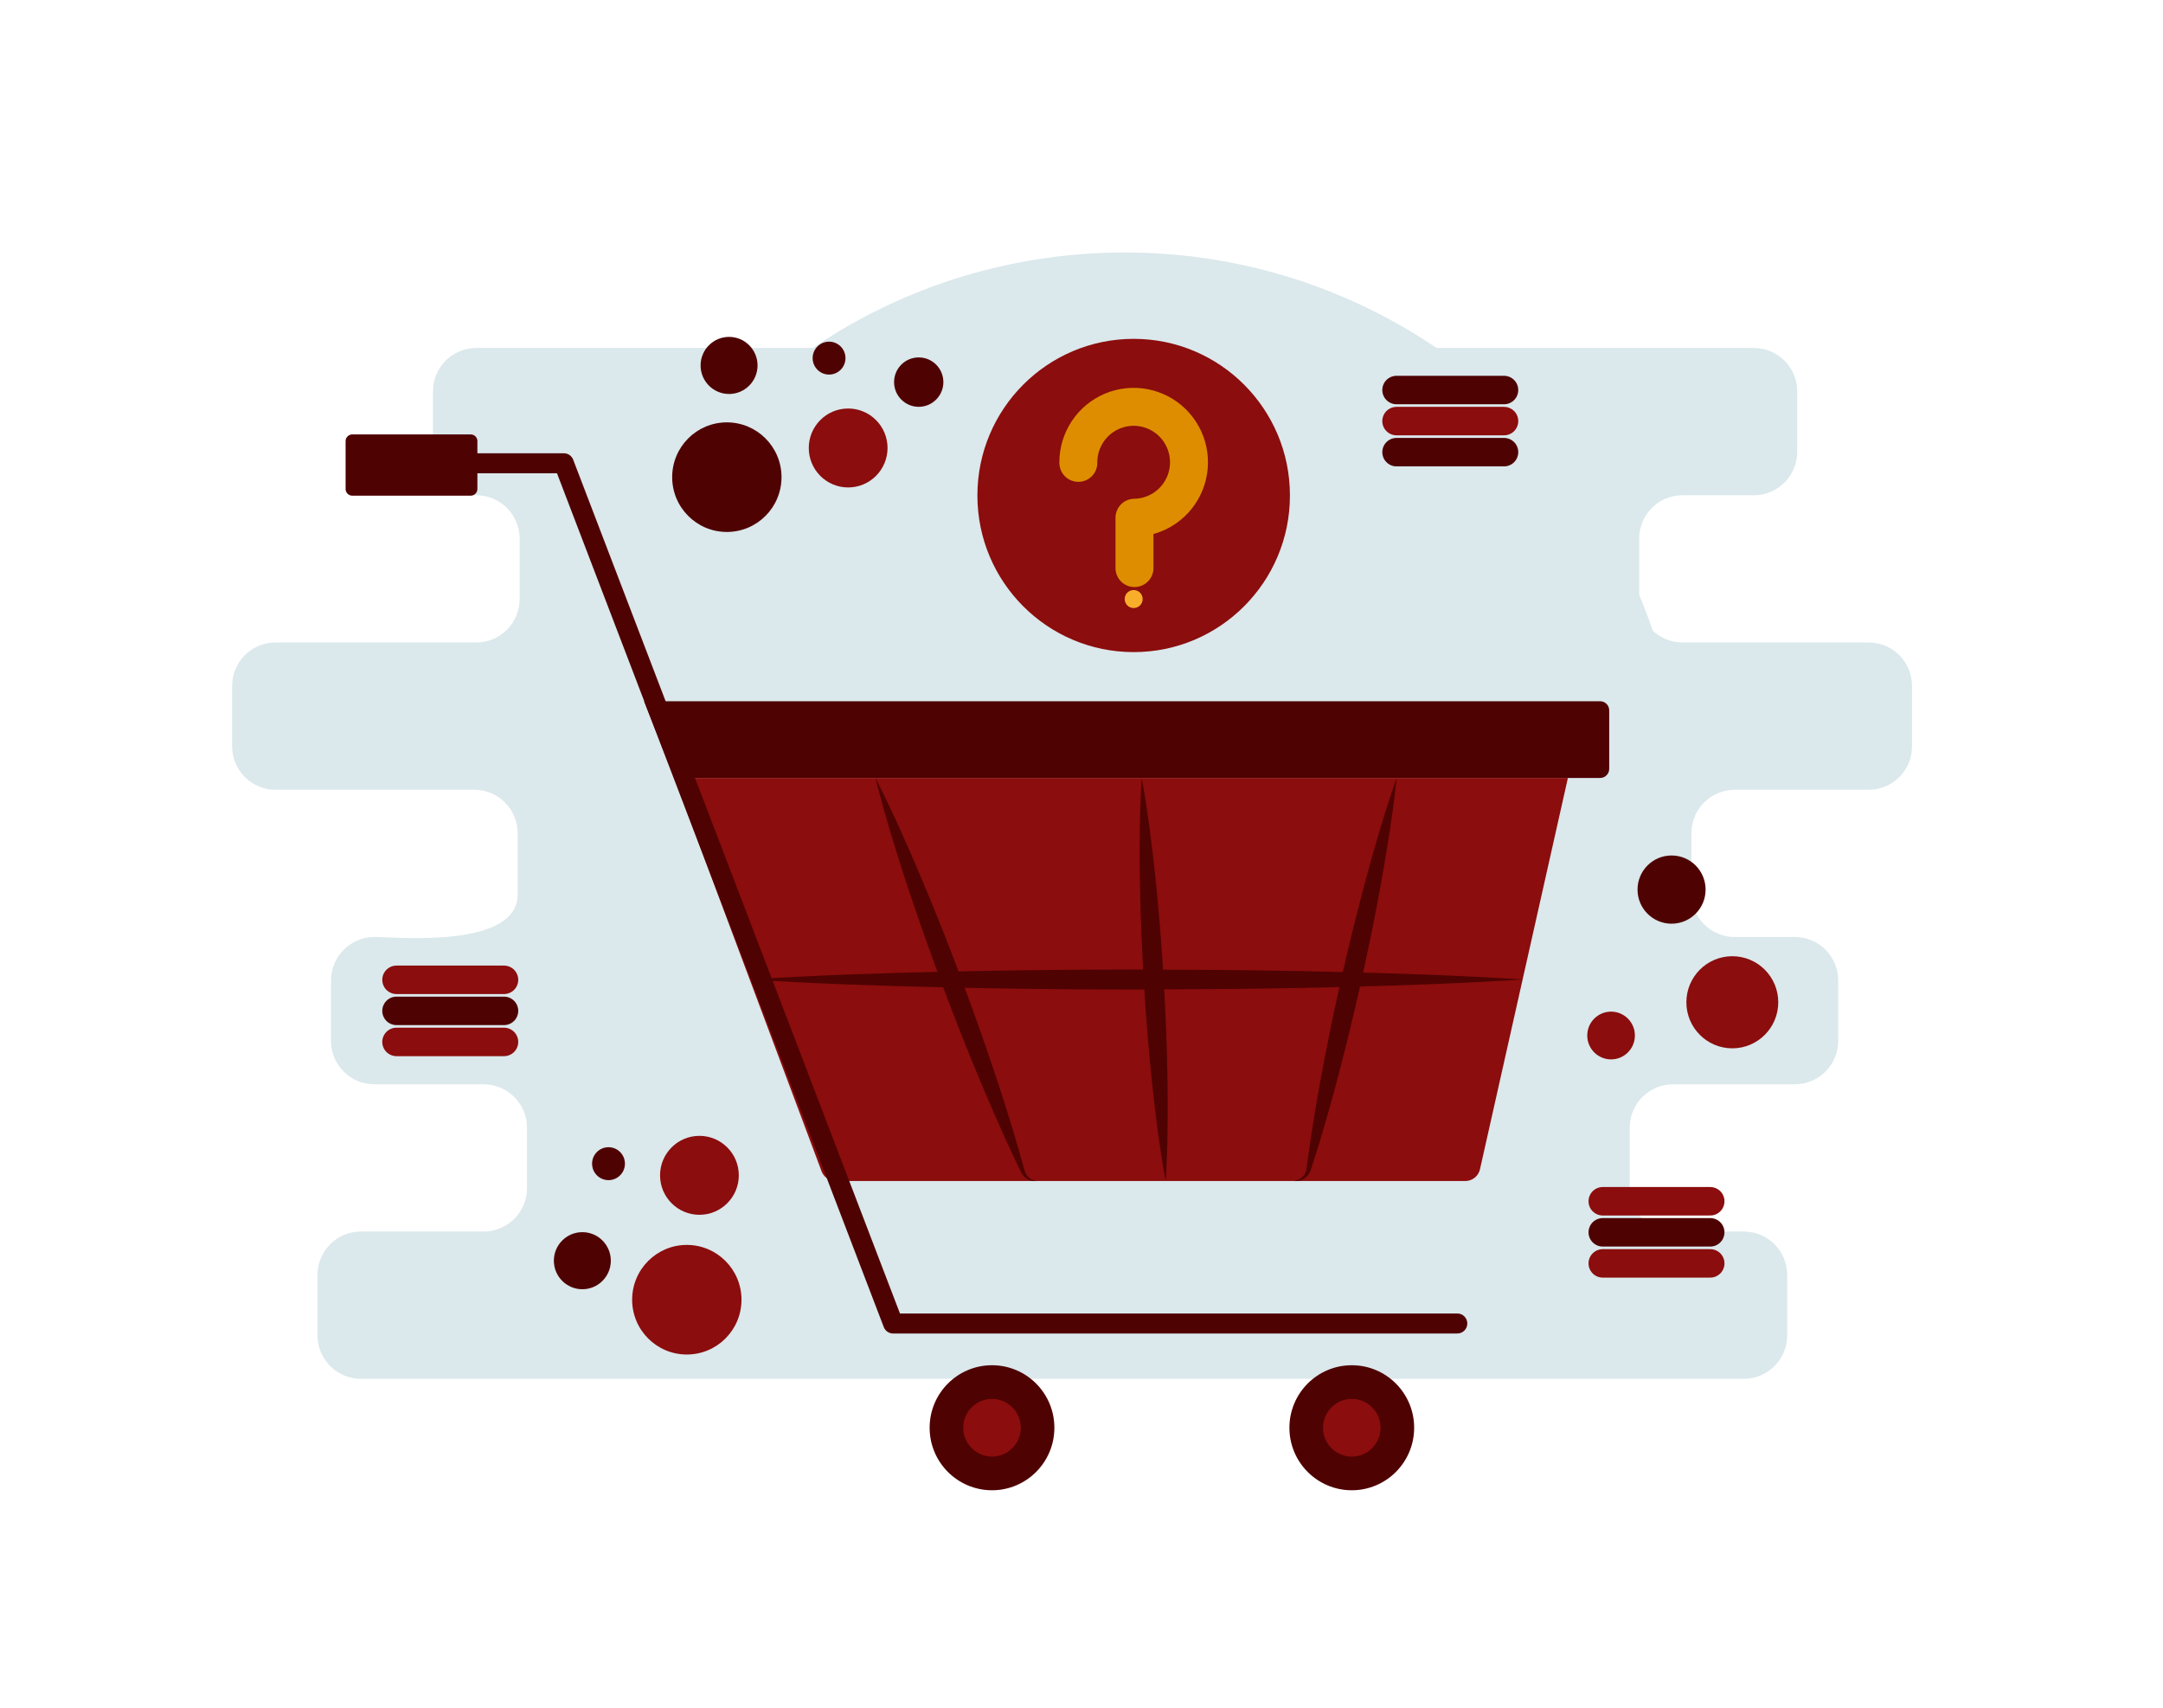 <svg width="228" height="180" viewBox="0 0 228 180" fill="none" xmlns="http://www.w3.org/2000/svg">
<g id="empty-cart 1">
<path id="Vector" d="M118.549 144.524C151.036 144.524 177.371 118.129 177.371 85.569C177.371 53.008 151.036 26.613 118.549 26.613C86.062 26.613 59.727 53.008 59.727 85.569C59.727 118.129 86.062 144.524 118.549 144.524Z" fill="#DBE8EC"/>
<path id="Vector_2" d="M201.546 78.665V72.298C201.546 71.084 201.065 69.919 200.208 69.061C199.352 68.203 198.19 67.72 196.979 67.72H177.35C176.75 67.72 176.156 67.602 175.602 67.372C175.048 67.142 174.545 66.805 174.12 66.379C173.696 65.954 173.36 65.45 173.13 64.894C172.901 64.339 172.783 63.744 172.783 63.143V56.776C172.783 55.562 173.264 54.398 174.12 53.539C174.977 52.681 176.139 52.198 177.35 52.198H184.874C186.086 52.198 187.248 51.716 188.104 50.858C188.961 49.999 189.442 48.835 189.442 47.621V41.254C189.442 40.04 188.961 38.876 188.104 38.017C187.248 37.159 186.086 36.676 184.874 36.676H50.207C48.996 36.676 47.834 37.159 46.978 38.017C46.121 38.876 45.64 40.04 45.64 41.254V47.621C45.64 48.835 46.121 49.999 46.978 50.858C47.834 51.716 48.996 52.198 50.207 52.198C51.419 52.198 52.581 52.681 53.437 53.539C54.294 54.398 54.775 55.562 54.775 56.776V63.143C54.775 64.357 54.294 65.521 53.437 66.379C52.581 67.238 51.419 67.72 50.207 67.72H29.038C27.826 67.72 26.665 68.203 25.808 69.061C24.951 69.919 24.47 71.084 24.47 72.298V78.665C24.47 79.879 24.951 81.043 25.808 81.901C26.665 82.76 27.826 83.242 29.038 83.242H49.999C50.599 83.242 51.192 83.361 51.746 83.591C52.301 83.821 52.804 84.158 53.228 84.583C53.652 85.008 53.989 85.513 54.218 86.068C54.448 86.624 54.566 87.219 54.566 87.82V94.187C54.678 100.013 41.998 98.764 39.476 98.764H39.459C38.248 98.764 37.086 99.247 36.229 100.105C35.373 100.964 34.892 102.128 34.892 103.342V109.709C34.892 110.923 35.373 112.087 36.229 112.945C37.086 113.804 38.248 114.286 39.459 114.286H50.985C52.196 114.286 53.358 114.769 54.214 115.627C55.071 116.485 55.552 117.65 55.552 118.864V125.231C55.552 126.445 55.071 127.609 54.214 128.467C53.358 129.326 52.196 129.808 50.985 129.808H38.036C36.825 129.808 35.663 130.291 34.807 131.149C33.95 132.008 33.469 133.172 33.469 134.386V140.753C33.469 141.967 33.95 143.131 34.807 143.989C35.663 144.848 36.825 145.33 38.036 145.33H183.819C185.03 145.33 186.192 144.848 187.048 143.989C187.905 143.131 188.386 141.967 188.386 140.753V134.386C188.386 133.172 187.905 132.007 187.048 131.149C186.192 130.291 185.03 129.808 183.819 129.808H176.351C175.14 129.808 173.978 129.326 173.121 128.467C172.265 127.609 171.784 126.445 171.784 125.231V118.864C171.784 117.65 172.265 116.485 173.121 115.627C173.978 114.769 175.14 114.286 176.351 114.286H189.196C190.408 114.286 191.569 113.804 192.426 112.945C193.282 112.087 193.764 110.923 193.764 109.709V103.342C193.764 102.128 193.282 100.964 192.426 100.105C191.569 99.247 190.408 98.764 189.196 98.764H182.856C181.645 98.764 180.483 98.282 179.626 97.424C178.77 96.565 178.289 95.401 178.289 94.187V87.82C178.289 87.219 178.407 86.624 178.636 86.068C178.866 85.513 179.202 85.008 179.626 84.583C180.051 84.158 180.554 83.821 181.108 83.591C181.662 83.361 182.256 83.242 182.856 83.242H196.979C198.19 83.242 199.352 82.76 200.208 81.901C201.065 81.043 201.546 79.879 201.546 78.665Z" fill="#DBE8EC"/>
<path id="Vector_3" d="M119.499 68.734C128.596 68.734 135.971 61.342 135.971 52.225C135.971 43.107 128.596 35.716 119.499 35.716C110.402 35.716 103.027 43.107 103.027 52.225C103.027 61.342 110.402 68.734 119.499 68.734Z" fill="#8B0D0D"/>
<path id="Vector_4" d="M113.668 48.787C113.667 48.767 113.667 48.746 113.667 48.726C113.667 47.573 114.007 46.447 114.644 45.487C115.281 44.528 116.187 43.779 117.248 43.334C118.309 42.889 119.477 42.768 120.606 42.987C121.735 43.206 122.774 43.754 123.593 44.563C124.412 45.372 124.974 46.405 125.208 47.533C125.443 48.662 125.339 49.834 124.911 50.904C124.482 51.973 123.748 52.892 122.8 53.544C121.852 54.196 120.733 54.553 119.584 54.57V59.877" stroke="#DE8D00" stroke-width="4" stroke-linecap="round" stroke-linejoin="round"/>
<path id="Vector_5" d="M147.207 41.111H158.538" stroke="#4F0202" stroke-width="3" stroke-miterlimit="10" stroke-linecap="round"/>
<path id="Vector_6" d="M147.207 44.385H158.538" stroke="#8B0D0D" stroke-width="3" stroke-miterlimit="10" stroke-linecap="round"/>
<path id="Vector_7" d="M147.207 47.658H158.538" stroke="#4F0202" stroke-width="3" stroke-miterlimit="10" stroke-linecap="round"/>
<path id="Vector_8" d="M41.795 103.276H53.126" stroke="#8B0D0D" stroke-width="3" stroke-miterlimit="10" stroke-linecap="round"/>
<path id="Vector_9" d="M41.795 106.549H53.126" stroke="#4F0202" stroke-width="3" stroke-miterlimit="10" stroke-linecap="round"/>
<path id="Vector_10" d="M41.795 109.822H53.126" stroke="#8B0D0D" stroke-width="3" stroke-miterlimit="10" stroke-linecap="round"/>
<path id="Vector_11" d="M168.945 126.617H180.275" stroke="#8B0D0D" stroke-width="3" stroke-miterlimit="10" stroke-linecap="round"/>
<path id="Vector_12" d="M168.945 129.891H180.275" stroke="#4F0202" stroke-width="3" stroke-miterlimit="10" stroke-linecap="round"/>
<path id="Vector_13" d="M168.945 133.164H180.275" stroke="#8B0D0D" stroke-width="3" stroke-miterlimit="10" stroke-linecap="round"/>
<path id="Vector_14" d="M182.602 110.497C185.277 110.497 187.445 108.324 187.445 105.643C187.445 102.962 185.277 100.789 182.602 100.789C179.928 100.789 177.759 102.962 177.759 105.643C177.759 108.324 179.928 110.497 182.602 110.497Z" fill="#8B0D0D"/>
<path id="Vector_15" d="M169.822 111.663C171.209 111.663 172.333 110.536 172.333 109.146C172.333 107.756 171.209 106.63 169.822 106.63C168.435 106.63 167.311 107.756 167.311 109.146C167.311 110.536 168.435 111.663 169.822 111.663Z" fill="#8B0D0D"/>
<path id="Vector_16" d="M176.198 97.361C178.18 97.361 179.786 95.751 179.786 93.766C179.786 91.78 178.18 90.17 176.198 90.17C174.217 90.17 172.611 91.78 172.611 93.766C172.611 95.751 174.217 97.361 176.198 97.361Z" fill="#4F0202"/>
<path id="Vector_17" d="M72.396 142.77C75.579 142.77 78.159 140.184 78.159 136.995C78.159 133.805 75.579 131.219 72.396 131.219C69.214 131.219 66.634 133.805 66.634 136.995C66.634 140.184 69.214 142.77 72.396 142.77Z" fill="#8B0D0D"/>
<path id="Vector_18" d="M61.385 135.89C63.043 135.89 64.386 134.543 64.386 132.881C64.386 131.22 63.043 129.873 61.385 129.873C59.727 129.873 58.383 131.22 58.383 132.881C58.383 134.543 59.727 135.89 61.385 135.89Z" fill="#4F0202"/>
<path id="Vector_19" d="M64.142 124.391C65.098 124.391 65.873 123.614 65.873 122.655C65.873 121.697 65.098 120.92 64.142 120.92C63.186 120.92 62.411 121.697 62.411 122.655C62.411 123.614 63.186 124.391 64.142 124.391Z" fill="#4F0202"/>
<path id="Vector_20" d="M73.726 128.043C76.019 128.043 77.877 126.18 77.877 123.883C77.877 121.585 76.019 119.723 73.726 119.723C71.434 119.723 69.576 121.585 69.576 123.883C69.576 126.18 71.434 128.043 73.726 128.043Z" fill="#8B0D0D"/>
<path id="Vector_21" d="M76.616 56.07C79.799 56.07 82.379 53.484 82.379 50.294C82.379 47.105 79.799 44.519 76.616 44.519C73.434 44.519 70.854 47.105 70.854 50.294C70.854 53.484 73.434 56.07 76.616 56.07Z" fill="#4F0202"/>
<path id="Vector_22" d="M76.85 41.527C78.508 41.527 79.852 40.18 79.852 38.519C79.852 36.857 78.508 35.51 76.85 35.51C75.192 35.51 73.849 36.857 73.849 38.519C73.849 40.18 75.192 41.527 76.85 41.527Z" fill="#4F0202"/>
<path id="Vector_23" d="M96.842 42.88C98.277 42.88 99.44 41.714 99.44 40.276C99.44 38.838 98.277 37.673 96.842 37.673C95.407 37.673 94.244 38.838 94.244 40.276C94.244 41.714 95.407 42.88 96.842 42.88Z" fill="#4F0202"/>
<path id="Vector_24" d="M87.391 39.481C88.347 39.481 89.122 38.705 89.122 37.746C89.122 36.788 88.347 36.011 87.391 36.011C86.435 36.011 85.66 36.788 85.66 37.746C85.66 38.705 86.435 39.481 87.391 39.481Z" fill="#4F0202"/>
<path id="Vector_25" d="M89.403 51.378C91.695 51.378 93.554 49.516 93.554 47.218C93.554 44.921 91.695 43.058 89.403 43.058C87.111 43.058 85.252 44.921 85.252 47.218C85.252 49.516 87.111 51.378 89.403 51.378Z" fill="#8B0D0D"/>
<path id="Vector_26" d="M168.67 81.999H71.073L67.891 73.913H168.67C168.796 73.913 168.92 73.938 169.036 73.986C169.151 74.034 169.257 74.105 169.345 74.194C169.434 74.283 169.504 74.388 169.552 74.504C169.6 74.62 169.625 74.745 169.625 74.87V81.043C169.625 81.168 169.6 81.293 169.552 81.409C169.504 81.525 169.434 81.63 169.345 81.719C169.257 81.808 169.151 81.879 169.036 81.927C168.92 81.975 168.796 81.999 168.67 81.999Z" fill="#4F0202"/>
<path id="Vector_27" d="M154.452 124.484H88.088C87.764 124.484 87.448 124.385 87.181 124.201C86.915 124.016 86.712 123.754 86.598 123.45L71.073 81.999H165.271L156.004 123.24C155.925 123.593 155.728 123.909 155.446 124.135C155.163 124.361 154.813 124.484 154.452 124.484Z" fill="#8B0D0D"/>
<path id="Vector_28" d="M160.499 103.243C153.71 103.679 146.921 103.908 140.131 104.063C136.737 104.16 133.342 104.182 129.948 104.239L119.764 104.297C112.975 104.303 106.186 104.226 99.397 104.066C92.607 103.912 85.818 103.682 79.029 103.243C85.818 102.804 92.607 102.574 99.397 102.42C106.186 102.267 112.975 102.19 119.764 102.189L129.948 102.247C133.342 102.304 136.737 102.326 140.131 102.423C146.92 102.578 153.71 102.807 160.499 103.243Z" fill="#4F0202"/>
<path id="Vector_29" d="M147.219 81.999C146.832 85.707 146.241 89.368 145.589 93.016C144.928 96.662 144.19 100.29 143.376 103.901C142.566 107.513 141.681 111.108 140.722 114.686C140.238 116.474 139.737 118.259 139.201 120.035C138.925 120.921 138.661 121.811 138.373 122.694L138.152 123.366C138.065 123.612 137.923 123.836 137.737 124.019C137.563 124.192 137.352 124.324 137.121 124.404C136.889 124.485 136.643 124.512 136.399 124.485C136.619 124.458 136.831 124.385 137.02 124.269C137.209 124.153 137.37 123.998 137.494 123.814C137.609 123.644 137.685 123.45 137.716 123.247L137.804 122.566C137.922 121.644 138.064 120.727 138.193 119.808C138.47 117.973 138.78 116.145 139.108 114.322C139.769 110.676 140.507 107.048 141.323 103.438C142.136 99.826 143.022 96.231 143.98 92.653C144.951 89.077 145.983 85.515 147.219 81.999ZM109.295 124.485C109.041 124.512 108.785 124.48 108.546 124.391C108.307 124.302 108.092 124.159 107.918 123.972C107.748 123.775 107.611 123.552 107.513 123.31L107.198 122.657C106.779 121.787 106.384 120.907 105.976 120.033C105.177 118.277 104.411 116.509 103.66 114.734C102.165 111.184 100.744 107.606 99.397 104C98.045 100.395 96.765 96.764 95.556 93.106C94.358 89.444 93.221 85.759 92.281 81.999C94.041 85.45 95.604 88.975 97.106 92.523C98.6 96.074 100.021 99.652 101.367 103.259C102.716 106.864 103.995 110.496 105.204 114.154C105.804 115.985 106.387 117.821 106.938 119.67C107.205 120.598 107.485 121.521 107.741 122.453L107.933 123.152C107.977 123.371 108.056 123.582 108.167 123.776C108.29 123.972 108.455 124.137 108.65 124.259C108.846 124.382 109.066 124.459 109.295 124.485Z" fill="#4F0202"/>
<path id="Vector_30" d="M104.566 157.078C108.197 157.078 111.141 154.128 111.141 150.489C111.141 146.85 108.197 143.9 104.566 143.9C100.935 143.9 97.992 146.85 97.992 150.489C97.992 154.128 100.935 157.078 104.566 157.078Z" fill="#4F0202"/>
<path id="Vector_31" d="M104.566 153.531C106.242 153.531 107.601 152.169 107.601 150.489C107.601 148.809 106.242 147.448 104.566 147.448C102.89 147.448 101.532 148.809 101.532 150.489C101.532 152.169 102.89 153.531 104.566 153.531Z" fill="#8B0D0D"/>
<path id="Vector_32" d="M142.491 157.078C146.122 157.078 149.065 154.128 149.065 150.489C149.065 146.85 146.122 143.9 142.491 143.9C138.86 143.9 135.916 146.85 135.916 150.489C135.916 154.128 138.86 157.078 142.491 157.078Z" fill="#4F0202"/>
<path id="Vector_33" d="M142.491 153.531C144.167 153.531 145.525 152.169 145.525 150.489C145.525 148.809 144.167 147.448 142.491 147.448C140.815 147.448 139.456 148.809 139.456 150.489C139.456 152.169 140.815 153.531 142.491 153.531Z" fill="#8B0D0D"/>
<path id="Vector_34" d="M120.346 81.999C120.991 85.514 121.427 89.041 121.801 92.572C122.165 96.103 122.451 99.639 122.659 103.179C122.871 106.72 123.007 110.265 123.066 113.814C123.115 117.364 123.099 120.918 122.872 124.485C122.224 120.97 121.787 117.443 121.414 113.913C121.05 110.381 120.765 106.845 120.559 103.305C120.35 99.764 120.215 96.219 120.154 92.67C120.107 89.12 120.122 85.566 120.346 81.999Z" fill="#4F0202"/>
<path id="Vector_35" d="M153.615 140.555H94.141C93.928 140.555 93.72 140.49 93.545 140.37C93.369 140.249 93.235 140.077 93.158 139.878L58.713 49.886H40.469C40.19 49.886 39.922 49.775 39.724 49.577C39.527 49.379 39.416 49.111 39.416 48.831C39.416 48.552 39.527 48.283 39.724 48.086C39.922 47.888 40.19 47.777 40.469 47.777H59.437C59.65 47.777 59.858 47.841 60.033 47.962C60.208 48.083 60.343 48.255 60.419 48.454L94.864 138.446H153.615C153.894 138.446 154.162 138.557 154.359 138.755C154.557 138.952 154.667 139.221 154.667 139.5C154.667 139.78 154.557 140.048 154.359 140.246C154.162 140.444 153.894 140.555 153.615 140.555Z" fill="#4F0202"/>
<path id="Vector_36" d="M49.619 45.79H37.132C36.744 45.79 36.43 46.105 36.43 46.493V51.542C36.43 51.93 36.744 52.245 37.132 52.245H49.619C50.007 52.245 50.321 51.93 50.321 51.542V46.493C50.321 46.105 50.007 45.79 49.619 45.79Z" fill="#4F0202"/>
<path id="Vector_37" d="M119.499 64.09C120.022 64.09 120.446 63.665 120.446 63.141C120.446 62.616 120.022 62.191 119.499 62.191C118.976 62.191 118.552 62.616 118.552 63.141C118.552 63.665 118.976 64.09 119.499 64.09Z" fill="#F9AE2B"/>
</g>
</svg>
